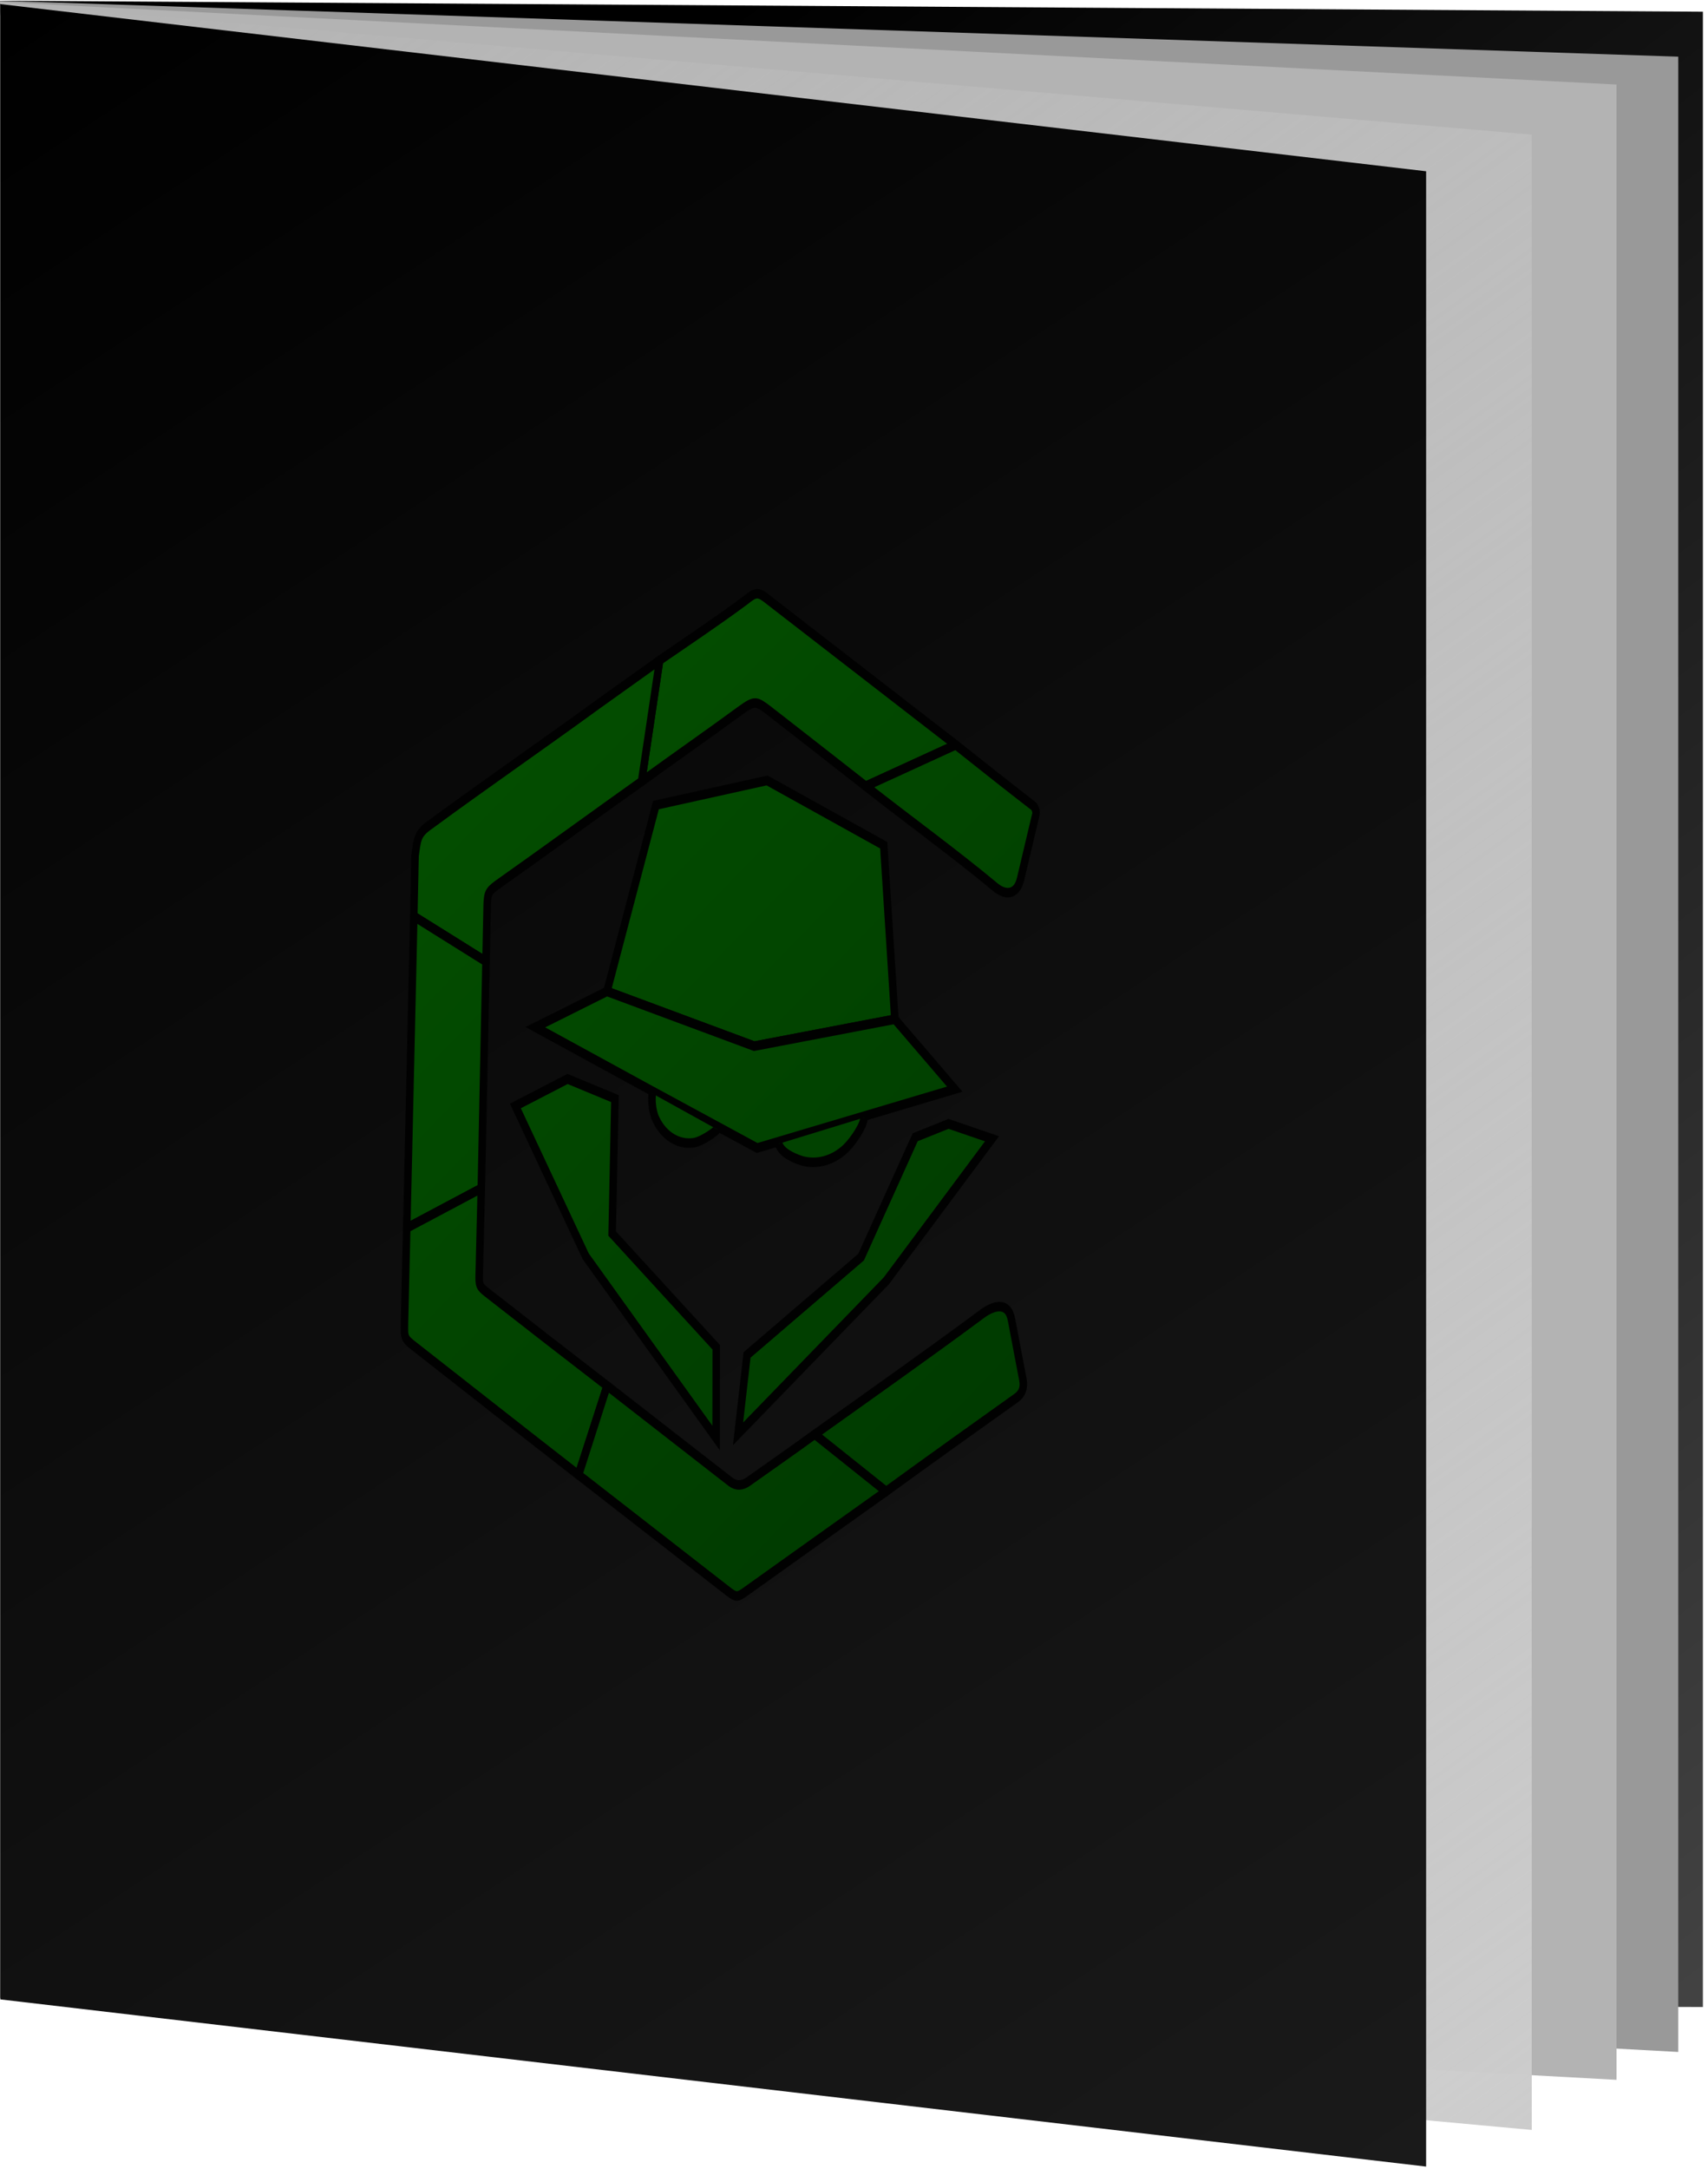 <?xml version="1.0" encoding="UTF-8" standalone="no"?>
<!-- Created with Inkscape (http://www.inkscape.org/) -->

<svg
   xmlns:dc="http://purl.org/dc/elements/1.1/"
   xmlns:cc="http://creativecommons.org/ns#"
   xmlns:rdf="http://www.w3.org/1999/02/22-rdf-syntax-ns#"
   xmlns:svg="http://www.w3.org/2000/svg"
   xmlns="http://www.w3.org/2000/svg"
   xmlns:xlink="http://www.w3.org/1999/xlink"
   xmlns:sodipodi="http://sodipodi.sourceforge.net/DTD/sodipodi-0.dtd"
   xmlns:inkscape="http://www.inkscape.org/namespaces/inkscape"
   width="75.534mm"
   height="95.891mm"
   viewBox="0 0 75.534 95.891"
   version="1.1"
   id="svg8"
   inkscape:version="0.92.3 (2405546, 2018-03-11)"
   sodipodi:docname="folder111.svg">
  <defs
     id="defs2">
    <linearGradient
       id="linearGradient5788"
       inkscape:collect="always">
      <stop
         id="stop5784"
         offset="0"
         style="stop-color:#4d4d4d;stop-opacity:1" />
      <stop
         id="stop5786"
         offset="1"
         style="stop-color:#000000;stop-opacity:1" />
    </linearGradient>
    <linearGradient
       id="linearGradient5778"
       inkscape:collect="always">
      <stop
         id="stop5774"
         offset="0"
         style="stop-color:#cccccc;stop-opacity:1;" />
      <stop
         id="stop5776"
         offset="1"
         style="stop-color:#cccccc;stop-opacity:0;" />
    </linearGradient>
    <linearGradient
       id="linearGradient5770"
       inkscape:collect="always">
      <stop
         id="stop5766"
         offset="0"
         style="stop-color:#1a1a1a;stop-opacity:1;" />
      <stop
         id="stop5768"
         offset="1"
         style="stop-color:#000000;stop-opacity:1" />
    </linearGradient>
    <linearGradient
       id="linearGradient5762"
       inkscape:collect="always">
      <stop
         id="stop5758"
         offset="0"
         style="stop-color:#055a00;stop-opacity:1" />
      <stop
         id="stop5760"
         offset="1"
         style="stop-color:#003a00;stop-opacity:1" />
    </linearGradient>
    <linearGradient
       id="linearGradient4887"
       x1="304.88"
       y1="157.16"
       x2="328.14"
       y2="157.16"
       gradientUnits="userSpaceOnUse">
      <stop
         offset="0"
         stop-color="#3aaa35"
         id="stop4883" />
      <stop
         offset="1"
         stop-color="#008d36"
         id="stop4885" />
    </linearGradient>
    <linearGradient
       id="linearGradient4879"
       x1="304.88"
       y1="157.16"
       x2="328.14"
       y2="157.16"
       gradientUnits="userSpaceOnUse">
      <stop
         offset="0"
         stop-color="#95c11f"
         id="stop4873" />
      <stop
         offset="1"
         stop-color="#3aaa35"
         id="stop4875" />
    </linearGradient>
    <style
       id="style2">.cls-1,.cls-10,.cls-100,.cls-101,.cls-102,.cls-103,.cls-104,.cls-105,.cls-106,.cls-107,.cls-108,.cls-109,.cls-11,.cls-110,.cls-111,.cls-112,.cls-113,.cls-114,.cls-115,.cls-116,.cls-117,.cls-118,.cls-119,.cls-12,.cls-120,.cls-121,.cls-122,.cls-123,.cls-124,.cls-125,.cls-126,.cls-127,.cls-128,.cls-129,.cls-13,.cls-130,.cls-131,.cls-132,.cls-133,.cls-134,.cls-135,.cls-136,.cls-137,.cls-138,.cls-139,.cls-14,.cls-140,.cls-141,.cls-142,.cls-143,.cls-144,.cls-145,.cls-146,.cls-147,.cls-148,.cls-149,.cls-15,.cls-150,.cls-151,.cls-152,.cls-153,.cls-154,.cls-155,.cls-156,.cls-157,.cls-158,.cls-159,.cls-16,.cls-160,.cls-161,.cls-162,.cls-163,.cls-164,.cls-165,.cls-166,.cls-167,.cls-168,.cls-169,.cls-17,.cls-170,.cls-171,.cls-172,.cls-173,.cls-174,.cls-175,.cls-176,.cls-177,.cls-178,.cls-179,.cls-18,.cls-180,.cls-181,.cls-182,.cls-183,.cls-184,.cls-185,.cls-186,.cls-187,.cls-188,.cls-189,.cls-19,.cls-190,.cls-191,.cls-192,.cls-193,.cls-194,.cls-195,.cls-196,.cls-197,.cls-198,.cls-199,.cls-2,.cls-20,.cls-200,.cls-201,.cls-202,.cls-203,.cls-204,.cls-205,.cls-206,.cls-207,.cls-208,.cls-209,.cls-21,.cls-210,.cls-211,.cls-212,.cls-213,.cls-214,.cls-215,.cls-216,.cls-217,.cls-218,.cls-219,.cls-22,.cls-220,.cls-221,.cls-222,.cls-223,.cls-224,.cls-225,.cls-226,.cls-227,.cls-228,.cls-229,.cls-23,.cls-230,.cls-231,.cls-232,.cls-233,.cls-24,.cls-25,.cls-26,.cls-27,.cls-28,.cls-29,.cls-3,.cls-30,.cls-31,.cls-32,.cls-33,.cls-34,.cls-35,.cls-36,.cls-37,.cls-38,.cls-39,.cls-4,.cls-40,.cls-41,.cls-42,.cls-43,.cls-44,.cls-45,.cls-46,.cls-47,.cls-48,.cls-49,.cls-5,.cls-50,.cls-51,.cls-52,.cls-53,.cls-54,.cls-55,.cls-56,.cls-57,.cls-58,.cls-59,.cls-6,.cls-60,.cls-61,.cls-62,.cls-63,.cls-64,.cls-65,.cls-66,.cls-67,.cls-68,.cls-69,.cls-7,.cls-70,.cls-71,.cls-72,.cls-73,.cls-74,.cls-75,.cls-76,.cls-77,.cls-78,.cls-79,.cls-8,.cls-80,.cls-81,.cls-82,.cls-83,.cls-84,.cls-85,.cls-86,.cls-87,.cls-88,.cls-89,.cls-9,.cls-90,.cls-91,.cls-92,.cls-93,.cls-94,.cls-95,.cls-96,.cls-97,.cls-98,.cls-99{stroke:#010101;}.cls-1,.cls-100,.cls-108,.cls-109,.cls-11,.cls-110,.cls-111,.cls-112,.cls-113,.cls-114,.cls-115,.cls-116,.cls-117,.cls-118,.cls-12,.cls-126,.cls-127,.cls-128,.cls-129,.cls-13,.cls-130,.cls-131,.cls-132,.cls-14,.cls-140,.cls-141,.cls-142,.cls-143,.cls-144,.cls-145,.cls-146,.cls-147,.cls-148,.cls-149,.cls-15,.cls-150,.cls-151,.cls-152,.cls-153,.cls-154,.cls-16,.cls-162,.cls-163,.cls-164,.cls-165,.cls-166,.cls-167,.cls-168,.cls-169,.cls-17,.cls-170,.cls-171,.cls-172,.cls-18,.cls-180,.cls-181,.cls-182,.cls-183,.cls-184,.cls-185,.cls-186,.cls-187,.cls-188,.cls-189,.cls-19,.cls-190,.cls-198,.cls-199,.cls-2,.cls-20,.cls-200,.cls-201,.cls-202,.cls-203,.cls-204,.cls-21,.cls-212,.cls-213,.cls-214,.cls-215,.cls-216,.cls-217,.cls-218,.cls-219,.cls-22,.cls-220,.cls-221,.cls-222,.cls-230,.cls-231,.cls-232,.cls-233,.cls-3,.cls-30,.cls-31,.cls-32,.cls-33,.cls-34,.cls-35,.cls-36,.cls-44,.cls-45,.cls-46,.cls-47,.cls-48,.cls-49,.cls-50,.cls-51,.cls-52,.cls-53,.cls-54,.cls-62,.cls-63,.cls-64,.cls-65,.cls-66,.cls-67,.cls-68,.cls-76,.cls-77,.cls-78,.cls-79,.cls-80,.cls-81,.cls-82,.cls-83,.cls-84,.cls-85,.cls-86,.cls-94,.cls-95,.cls-96,.cls-97,.cls-98,.cls-99{stroke-miterlimit:7.95;}.cls-1{fill:url(#linear-gradient);}.cls-2{fill:url(#linear-gradient-2);}.cls-100,.cls-132,.cls-172,.cls-204,.cls-3,.cls-36,.cls-68{stroke-width:0.57px;}.cls-3{fill:url(#linear-gradient-3);}.cls-10,.cls-101,.cls-102,.cls-103,.cls-104,.cls-105,.cls-106,.cls-107,.cls-119,.cls-120,.cls-121,.cls-122,.cls-123,.cls-124,.cls-125,.cls-133,.cls-134,.cls-135,.cls-136,.cls-137,.cls-138,.cls-139,.cls-155,.cls-156,.cls-157,.cls-158,.cls-159,.cls-160,.cls-161,.cls-173,.cls-174,.cls-175,.cls-176,.cls-177,.cls-178,.cls-179,.cls-191,.cls-192,.cls-193,.cls-194,.cls-195,.cls-196,.cls-197,.cls-205,.cls-206,.cls-207,.cls-208,.cls-209,.cls-210,.cls-211,.cls-223,.cls-224,.cls-225,.cls-226,.cls-227,.cls-228,.cls-229,.cls-23,.cls-24,.cls-25,.cls-26,.cls-27,.cls-28,.cls-29,.cls-37,.cls-38,.cls-39,.cls-4,.cls-40,.cls-41,.cls-42,.cls-43,.cls-5,.cls-55,.cls-56,.cls-57,.cls-58,.cls-59,.cls-6,.cls-60,.cls-61,.cls-69,.cls-7,.cls-70,.cls-71,.cls-72,.cls-73,.cls-74,.cls-75,.cls-8,.cls-87,.cls-88,.cls-89,.cls-9,.cls-90,.cls-91,.cls-92,.cls-93{stroke-linecap:round;stroke-linejoin:round;stroke-width:0.9px;}.cls-4{fill:url(#linear-gradient-4);}.cls-5{fill:url(#linear-gradient-5);}.cls-6{fill:url(#linear-gradient-6);}.cls-7{fill:url(#linear-gradient-7);}.cls-8{fill:url(#linear-gradient-8);}.cls-9{fill:url(#linear-gradient-9);}.cls-10{fill:url(#linear-gradient-10);}.cls-108,.cls-109,.cls-11,.cls-110,.cls-111,.cls-12,.cls-126,.cls-127,.cls-128,.cls-129,.cls-13,.cls-14,.cls-140,.cls-141,.cls-142,.cls-143,.cls-144,.cls-145,.cls-146,.cls-147,.cls-15,.cls-162,.cls-163,.cls-164,.cls-165,.cls-166,.cls-167,.cls-168,.cls-169,.cls-180,.cls-181,.cls-182,.cls-183,.cls-198,.cls-199,.cls-200,.cls-201,.cls-212,.cls-213,.cls-214,.cls-215,.cls-230,.cls-231,.cls-232,.cls-233,.cls-30,.cls-31,.cls-32,.cls-33,.cls-44,.cls-45,.cls-46,.cls-47,.cls-62,.cls-63,.cls-64,.cls-65,.cls-76,.cls-77,.cls-78,.cls-79,.cls-94,.cls-95,.cls-96,.cls-97{stroke-width:0.64px;}.cls-11{fill:url(#linear-gradient-11);}.cls-12{fill:url(#linear-gradient-12);}.cls-13{fill:url(#linear-gradient-13);}.cls-14{fill:url(#linear-gradient-14);}.cls-15{fill:#fff;}.cls-16{fill:url(#linear-gradient-15);}.cls-17{fill:url(#linear-gradient-16);}.cls-114,.cls-115,.cls-150,.cls-151,.cls-18,.cls-186,.cls-187,.cls-19,.cls-218,.cls-219,.cls-50,.cls-51,.cls-82,.cls-83{stroke-width:0.69px;}.cls-18{fill:url(#linear-gradient-17);}.cls-19{fill:url(#linear-gradient-18);}.cls-20{fill:url(#linear-gradient-19);}.cls-21{fill:url(#linear-gradient-20);}.cls-22{fill:url(#linear-gradient-21);}.cls-23{fill:url(#linear-gradient-22);}.cls-24{fill:url(#linear-gradient-23);}.cls-25{fill:url(#linear-gradient-24);}.cls-26{fill:url(#linear-gradient-25);}.cls-27{fill:url(#linear-gradient-26);}.cls-28{fill:url(#linear-gradient-27);}.cls-29{fill:url(#linear-gradient-28);}.cls-30{fill:url(#linear-gradient-29);}.cls-31{fill:url(#linear-gradient-30);}.cls-32{fill:url(#linear-gradient-31);}.cls-33{fill:url(#linear-gradient-32);}.cls-34{fill:url(#linear-gradient-33);}.cls-35{fill:url(#linear-gradient-34);}.cls-36{fill:url(#linear-gradient-35);}.cls-37{fill:url(#linear-gradient-36);}.cls-38{fill:url(#linear-gradient-37);}.cls-39{fill:url(#linear-gradient-38);}.cls-40{fill:url(#linear-gradient-39);}.cls-41{fill:url(#linear-gradient-40);}.cls-42{fill:url(#linear-gradient-41);}.cls-43{fill:url(#linear-gradient-42);}.cls-44{fill:url(#linear-gradient-43);}.cls-45{fill:url(#linear-gradient-44);}.cls-46{fill:url(#linear-gradient-45);}.cls-47{fill:url(#linear-gradient-46);}.cls-48{fill:url(#linear-gradient-47);}.cls-49{fill:url(#linear-gradient-48);}.cls-50{fill:url(#linear-gradient-49);}.cls-51{fill:url(#linear-gradient-50);}.cls-52{fill:url(#linear-gradient-51);}.cls-53{fill:url(#linear-gradient-52);}.cls-54{fill:url(#linear-gradient-53);}.cls-55{fill:url(#linear-gradient-54);}.cls-56{fill:url(#linear-gradient-55);}.cls-57{fill:url(#linear-gradient-56);}.cls-58{fill:url(#linear-gradient-57);}.cls-59{fill:url(#linear-gradient-58);}.cls-60{fill:url(#linear-gradient-59);}.cls-61{fill:url(#linear-gradient-60);}.cls-62{fill:url(#linear-gradient-61);}.cls-63{fill:url(#linear-gradient-62);}.cls-64{fill:url(#linear-gradient-63);}.cls-65{fill:url(#linear-gradient-64);}.cls-66{fill:url(#linear-gradient-65);}.cls-67{fill:url(#linear-gradient-66);}.cls-68{fill:url(#linear-gradient-67);}.cls-69{fill:url(#linear-gradient-68);}.cls-70{fill:url(#linear-gradient-69);}.cls-71{fill:url(#linear-gradient-70);}.cls-72{fill:url(#linear-gradient-71);}.cls-73{fill:url(#linear-gradient-72);}.cls-74{fill:url(#linear-gradient-73);}.cls-75{fill:url(#linear-gradient-74);}.cls-76{fill:url(#linear-gradient-75);}.cls-77{fill:url(#linear-gradient-76);}.cls-78{fill:url(#linear-gradient-77);}.cls-79{fill:url(#linear-gradient-78);}.cls-80{fill:url(#linear-gradient-79);}.cls-81{fill:url(#linear-gradient-80);}.cls-82{fill:url(#linear-gradient-81);}.cls-83{fill:url(#linear-gradient-82);}.cls-84{fill:url(#linear-gradient-83);}.cls-85{fill:url(#linear-gradient-84);}.cls-86{fill:url(#linear-gradient-85);}.cls-87{fill:url(#linear-gradient-86);}.cls-88{fill:url(#linear-gradient-87);}.cls-89{fill:url(#linear-gradient-88);}.cls-90{fill:url(#linear-gradient-89);}.cls-91{fill:url(#linear-gradient-90);}.cls-92{fill:url(#linear-gradient-91);}.cls-93{fill:url(#linear-gradient-92);}.cls-94{fill:url(#linear-gradient-93);}.cls-95{fill:url(#linear-gradient-94);}.cls-96{fill:url(#linear-gradient-95);}.cls-97{fill:url(#linear-gradient-96);}.cls-98{fill:url(#linear-gradient-97);}.cls-99{fill:url(#linear-gradient-98);}.cls-100{fill:url(#linear-gradient-99);}.cls-101{fill:url(#linear-gradient-100);}.cls-102{fill:url(#linear-gradient-101);}.cls-103{fill:url(#linear-gradient-102);}.cls-104{fill:url(#linear-gradient-103);}.cls-105{fill:url(#linear-gradient-104);}.cls-106{fill:url(#linear-gradient-105);}.cls-107{fill:url(#linear-gradient-106);}.cls-108{fill:url(#linear-gradient-107);}.cls-109{fill:url(#linear-gradient-108);}.cls-110{fill:url(#linear-gradient-109);}.cls-111{fill:url(#linear-gradient-110);}.cls-112{fill:url(#linear-gradient-111);}.cls-113{fill:url(#linear-gradient-112);}.cls-114{fill:url(#linear-gradient-113);}.cls-115{fill:url(#linear-gradient-114);}.cls-116{fill:url(#linear-gradient-115);}.cls-117{fill:url(#linear-gradient-116);}.cls-118{fill:url(#linear-gradient-117);}.cls-119{fill:url(#linear-gradient-118);}.cls-120{fill:url(#linear-gradient-119);}.cls-121{fill:url(#linear-gradient-120);}.cls-122{fill:url(#linear-gradient-121);}.cls-123{fill:url(#linear-gradient-122);}.cls-124{fill:url(#linear-gradient-123);}.cls-125{fill:url(#linear-gradient-124);}.cls-126{fill:url(#linear-gradient-125);}.cls-127{fill:url(#linear-gradient-126);}.cls-128{fill:url(#linear-gradient-127);}.cls-129{fill:url(#linear-gradient-128);}.cls-130{fill:url(#linear-gradient-129);}.cls-131{fill:url(#linear-gradient-130);}.cls-132{fill:url(#linear-gradient-131);}.cls-133{fill:url(#linear-gradient-132);}.cls-134{fill:url(#linear-gradient-133);}.cls-135{fill:url(#linear-gradient-134);}.cls-136{fill:url(#linear-gradient-135);}.cls-137{fill:url(#linear-gradient-136);}.cls-138{fill:url(#linear-gradient-137);}.cls-139{fill:url(#linear-gradient-138);}.cls-140{fill:url(#linear-gradient-139);}.cls-141{fill:url(#linear-gradient-140);}.cls-142{fill:url(#linear-gradient-141);}.cls-143{fill:url(#linear-gradient-142);}.cls-144{fill:url(#linear-gradient-143);}.cls-145{fill:url(#linear-gradient-144);}.cls-146{fill:url(#linear-gradient-145);}.cls-147{fill:url(#linear-gradient-146);}.cls-148{fill:url(#linear-gradient-147);}.cls-149{fill:url(#linear-gradient-148);}.cls-150{fill:url(#linear-gradient-149);}.cls-151{fill:url(#linear-gradient-150);}.cls-152{fill:url(#linear-gradient-151);}.cls-153{fill:url(#linear-gradient-152);}.cls-154{fill:url(#linear-gradient-153);}.cls-155{fill:url(#linear-gradient-154);}.cls-156{fill:url(#linear-gradient-155);}.cls-157{fill:url(#linear-gradient-156);}.cls-158{fill:url(#linear-gradient-157);}.cls-159{fill:url(#linear-gradient-158);}.cls-160{fill:url(#linear-gradient-159);}.cls-161{fill:url(#linear-gradient-160);}.cls-162{fill:url(#linear-gradient-161);}.cls-163{fill:url(#linear-gradient-162);}.cls-164{fill:url(#linear-gradient-163);}.cls-165{fill:url(#linear-gradient-164);}.cls-166{fill:url(#linear-gradient-165);}.cls-167{fill:url(#linear-gradient-166);}.cls-168{fill:url(#linear-gradient-167);}.cls-169{fill:url(#linear-gradient-168);}.cls-170{fill:url(#linear-gradient-169);}.cls-171{fill:url(#linear-gradient-170);}.cls-172{fill:url(#linear-gradient-171);}.cls-173{fill:url(#linear-gradient-172);}.cls-174{fill:url(#linear-gradient-173);}.cls-175{fill:url(#linear-gradient-174);}.cls-176{fill:url(#linear-gradient-175);}.cls-177{fill:url(#linear-gradient-176);}.cls-178{fill:url(#linear-gradient-177);}.cls-179{fill:url(#linear-gradient-178);}.cls-180{fill:url(#linear-gradient-179);}.cls-181{fill:url(#linear-gradient-180);}.cls-182{fill:url(#linear-gradient-181);}.cls-183{fill:url(#linear-gradient-182);}.cls-184{fill:url(#linear-gradient-183);}.cls-185{fill:url(#linear-gradient-184);}.cls-186{fill:url(#linear-gradient-185);}.cls-187{fill:url(#linear-gradient-186);}.cls-188{fill:url(#linear-gradient-187);}.cls-189{fill:url(#linear-gradient-188);}.cls-190{fill:url(#linear-gradient-189);}.cls-191{fill:url(#linear-gradient-190);}.cls-192{fill:url(#linear-gradient-191);}.cls-193{fill:url(#linear-gradient-192);}.cls-194{fill:url(#linear-gradient-193);}.cls-195{fill:url(#linear-gradient-194);}.cls-196{fill:url(#linear-gradient-195);}.cls-197{fill:url(#linear-gradient-196);}.cls-198{fill:url(#linear-gradient-197);}.cls-199{fill:url(#linear-gradient-198);}.cls-200{fill:url(#linear-gradient-199);}.cls-201{fill:url(#linear-gradient-200);}.cls-202{fill:url(#linear-gradient-201);}.cls-203{fill:url(#linear-gradient-202);}.cls-204{fill:url(#linear-gradient-203);}.cls-205{fill:url(#linear-gradient-204);}.cls-206{fill:url(#linear-gradient-205);}.cls-207{fill:url(#linear-gradient-206);}.cls-208{fill:url(#linear-gradient-207);}.cls-209{fill:url(#linear-gradient-208);}.cls-210{fill:url(#linear-gradient-209);}.cls-211{fill:url(#linear-gradient-210);}.cls-212{fill:url(#linear-gradient-211);}.cls-213{fill:url(#linear-gradient-212);}.cls-214{fill:url(#linear-gradient-213);}.cls-215{fill:url(#linear-gradient-214);}.cls-216{fill:url(#linear-gradient-215);}.cls-217{fill:url(#linear-gradient-216);}.cls-218{fill:url(#linear-gradient-217);}.cls-219{fill:url(#linear-gradient-218);}.cls-220{fill:url(#linear-gradient-219);}.cls-221{fill:url(#linear-gradient-220);}.cls-222{fill:url(#linear-gradient-221);}.cls-223{fill:url(#linear-gradient-222);}.cls-224{fill:url(#linear-gradient-223);}.cls-225{fill:url(#linear-gradient-224);}.cls-226{fill:url(#linear-gradient-225);}.cls-227{fill:url(#linear-gradient-226);}.cls-228{fill:url(#linear-gradient-227);}.cls-229{fill:url(#linear-gradient-228);}.cls-230{fill:url(#linear-gradient-229);}.cls-231{fill:url(#linear-gradient-230);}.cls-232{fill:url(#linear-gradient-231);}.cls-233{fill:url(#linear-gradient-232);}</style>
    <linearGradient
       gradientUnits="userSpaceOnUse"
       y2="157.16"
       x2="328.14"
       y1="157.16"
       x1="304.88"
       id="linear-gradient-33">
      <stop
         id="stop40"
         stop-color="#95c11f"
         offset="0" />
      <stop
         id="stop42"
         stop-color="#3aaa35"
         offset="0.67" />
      <stop
         id="stop44"
         stop-color="#008d36"
         offset="1" />
    </linearGradient>
    <linearGradient
       gradientTransform="matrix(2.424,0,0,2.424,4.909,-140.38)"
       xlink:href="#linear-gradient-33"
       y2="195.99"
       x2="328.14"
       y1="195.99"
       x1="304.88"
       id="linear-gradient-34" />
    <linearGradient
       xlink:href="#linearGradient4887"
       y2="171.38"
       x2="305.8"
       y1="171.38"
       x1="301.622"
       id="linear-gradient-35" />
    <linearGradient
       xlink:href="#linear-gradient-33"
       y2="131.66"
       x2="73.1"
       y1="131.66"
       x1="30.59"
       id="linear-gradient-36" />
    <linearGradient
       xlink:href="#linear-gradient-33"
       y2="145.15"
       x2="32.71"
       y1="145.15"
       x1="0"
       id="linear-gradient-37" />
    <linearGradient
       xlink:href="#linear-gradient-33"
       y2="173.45"
       x2="9.97"
       y1="173.45"
       x1="0"
       id="linear-gradient-38" />
    <linearGradient
       xlink:href="#linear-gradient-33"
       y2="200.94"
       x2="27.62"
       y1="200.94"
       x1="0.009"
       id="linear-gradient-39" />
    <linearGradient
       xlink:href="#linear-gradient-33"
       y2="207.29"
       x2="84.07"
       y1="207.29"
       x1="55.83"
       id="linear-gradient-40" />
    <linearGradient
       xlink:href="#linear-gradient-33"
       y2="217.67"
       x2="65.67"
       y1="217.67"
       x1="23.99"
       id="linear-gradient-41" />
    <linearGradient
       xlink:href="#linear-gradient-33"
       y2="145.11"
       x2="84.19"
       y1="145.11"
       x1="61"
       id="linear-gradient-42" />
    <linearGradient
       xlink:href="#linear-gradient-33"
       y2="155.7"
       x2="65.68"
       y1="155.7"
       x1="26.59"
       id="linear-gradient-43" />
    <linearGradient
       xlink:href="#linear-gradient-33"
       y2="172.97"
       x2="73.9"
       y1="172.97"
       x1="16.88"
       id="linear-gradient-44" />
    <linearGradient
       xlink:href="#linear-gradient-33"
       y2="192.89"
       x2="42.52"
       y1="192.89"
       x1="14.39"
       id="linear-gradient-45" />
    <linearGradient
       xlink:href="#linear-gradient-33"
       y2="194.63"
       x2="79.12"
       y1="194.63"
       x1="45.51"
       id="linear-gradient-46" />
    <linearGradient
       gradientTransform="matrix(2.424,0,0,2.424,4.909,-140.38)"
       xlink:href="#linear-gradient-33"
       y2="167.96"
       x2="118.38"
       y1="167.96"
       x1="99.77"
       id="linear-gradient-47" />
    <linearGradient
       gradientTransform="matrix(2.424,0,0,2.424,4.909,-140.38)"
       xlink:href="#linearGradient4879"
       y2="176.59"
       x2="97.526"
       y1="176.59"
       x1="88.32"
       id="linear-gradient-48" />
    <linearGradient
       xlink:href="#linear-gradient-33"
       y2="185.76"
       x2="288.01"
       y1="185.76"
       x1="274.53"
       id="linear-gradient-49" />
    <linearGradient
       xlink:href="#linear-gradient-33"
       y2="158.58"
       x2="288.41"
       y1="158.58"
       x1="274.12"
       id="linear-gradient-50" />
    <linearGradient
       gradientTransform="matrix(2.424,0,0,2.424,4.909,-140.38)"
       xlink:href="#linear-gradient-33"
       y2="166.74"
       x2="269.94"
       y1="166.74"
       x1="226.52"
       id="linear-gradient-51" />
    <linearGradient
       gradientTransform="matrix(2.424,0,0,2.424,4.909,-140.38)"
       xlink:href="#linear-gradient-33"
       y2="196.17"
       x2="222.37"
       y1="196.17"
       x1="174.83"
       id="linear-gradient-52" />
    <linearGradient
       gradientTransform="matrix(2.424,0,0,2.424,4.909,-140.38)"
       xlink:href="#linear-gradient-33"
       y2="196.26"
       x2="171.21"
       y1="196.26"
       x1="122.56"
       id="linear-gradient-53" />
    <linearGradient
       gradientTransform="matrix(2.424,0,0,2.424,4.909,-140.38)"
       y2="157.16"
       x2="328.14"
       y1="157.16"
       x1="304.88"
       gradientUnits="userSpaceOnUse"
       id="linearGradient4994"
       xlink:href="#linear-gradient-33" />
    <linearGradient
       gradientTransform="matrix(0.917,0,0,0.917,0.793,86.503)"
       xlink:href="#linear-gradient-33"
       y2="173.45"
       x2="9.97"
       y1="173.45"
       x1="0"
       id="linear-gradient-38-7" />
    <linearGradient
       gradientTransform="matrix(0.917,0,0,0.917,0.793,86.503)"
       xlink:href="#linear-gradient-33"
       y2="200.94"
       x2="27.62"
       y1="200.94"
       x1="0.009"
       id="linear-gradient-39-7" />
    <linearGradient
       gradientTransform="matrix(0.917,0,0,0.917,0.793,86.503)"
       xlink:href="#linear-gradient-33"
       y2="207.29"
       x2="84.07"
       y1="207.29"
       x1="55.83"
       id="linear-gradient-40-9" />
    <linearGradient
       gradientTransform="matrix(0.917,0,0,0.917,0.793,86.503)"
       xlink:href="#linear-gradient-33"
       y2="217.67"
       x2="65.67"
       y1="217.67"
       x1="23.99"
       id="linear-gradient-41-7" />
    <linearGradient
       gradientTransform="matrix(0.917,0,0,0.917,0.793,86.503)"
       xlink:href="#linear-gradient-33"
       y2="194.63"
       x2="79.12"
       y1="194.63"
       x1="45.51"
       id="linear-gradient-46-3" />
    <linearGradient
       gradientTransform="matrix(0.917,0,0,0.917,0.793,86.503)"
       xlink:href="#linear-gradient-33"
       y2="192.89"
       x2="42.52"
       y1="192.89"
       x1="14.39"
       id="linear-gradient-45-9" />
    <linearGradient
       gradientTransform="matrix(0.917,0,0,0.917,0.793,86.503)"
       xlink:href="#linear-gradient-33"
       y2="172.97"
       x2="73.9"
       y1="172.97"
       x1="16.88"
       id="linear-gradient-44-6" />
    <linearGradient
       gradientTransform="matrix(0.917,0,0,0.917,0.793,86.503)"
       xlink:href="#linear-gradient-33"
       y2="155.7"
       x2="65.68"
       y1="155.7"
       x1="26.59"
       id="linear-gradient-43-5" />
    <linearGradient
       gradientTransform="matrix(0.917,0,0,0.917,0.793,86.503)"
       xlink:href="#linear-gradient-33"
       y2="145.11"
       x2="84.19"
       y1="145.11"
       x1="61"
       id="linear-gradient-42-4" />
    <linearGradient
       gradientTransform="matrix(0.917,0,0,0.917,0.793,86.503)"
       xlink:href="#linear-gradient-33"
       y2="131.66"
       x2="73.1"
       y1="131.66"
       x1="30.59"
       id="linear-gradient-36-0" />
    <linearGradient
       gradientTransform="matrix(0.917,0,0,0.917,0.793,86.503)"
       xlink:href="#linear-gradient-33"
       y2="145.15"
       x2="32.71"
       y1="145.15"
       x1="0"
       id="linear-gradient-37-7" />
    <linearGradient
       gradientTransform="matrix(0.641,0,0,0.641,449.803,294.751)"
       xlink:href="#linear-gradient-33"
       y2="173.45"
       x2="9.97"
       y1="173.45"
       x1="0"
       id="linear-gradient-38-6" />
    <linearGradient
       gradientTransform="matrix(0.641,0,0,0.641,449.803,294.751)"
       xlink:href="#linear-gradient-33"
       y2="200.94"
       x2="27.62"
       y1="200.94"
       x1="0.009"
       id="linear-gradient-39-0" />
    <linearGradient
       gradientTransform="matrix(0.641,0,0,0.641,449.803,294.751)"
       xlink:href="#linear-gradient-33"
       y2="207.29"
       x2="84.07"
       y1="207.29"
       x1="55.83"
       id="linear-gradient-40-1" />
    <linearGradient
       gradientTransform="matrix(0.641,0,0,0.641,449.803,294.751)"
       xlink:href="#linear-gradient-33"
       y2="217.67"
       x2="65.67"
       y1="217.67"
       x1="23.99"
       id="linear-gradient-41-1" />
    <linearGradient
       gradientTransform="matrix(0.641,0,0,0.641,449.803,294.751)"
       xlink:href="#linear-gradient-33"
       y2="194.63"
       x2="79.12"
       y1="194.63"
       x1="45.51"
       id="linear-gradient-46-9" />
    <linearGradient
       gradientTransform="matrix(0.641,0,0,0.641,449.803,294.751)"
       xlink:href="#linear-gradient-33"
       y2="192.89"
       x2="42.52"
       y1="192.89"
       x1="14.39"
       id="linear-gradient-45-4" />
    <linearGradient
       gradientTransform="matrix(0.641,0,0,0.641,449.803,294.751)"
       xlink:href="#linear-gradient-33"
       y2="172.97"
       x2="73.9"
       y1="172.97"
       x1="16.88"
       id="linear-gradient-44-1" />
    <linearGradient
       gradientTransform="matrix(0.641,0,0,0.641,449.803,294.751)"
       xlink:href="#linear-gradient-33"
       y2="155.7"
       x2="65.68"
       y1="155.7"
       x1="26.59"
       id="linear-gradient-43-3" />
    <linearGradient
       gradientTransform="matrix(0.641,0,0,0.641,449.803,294.751)"
       xlink:href="#linear-gradient-33"
       y2="145.11"
       x2="84.19"
       y1="145.11"
       x1="61"
       id="linear-gradient-42-8" />
    <linearGradient
       gradientTransform="matrix(0.641,0,0,0.641,449.803,294.751)"
       xlink:href="#linear-gradient-33"
       y2="131.66"
       x2="73.1"
       y1="131.66"
       x1="30.59"
       id="linear-gradient-36-8" />
    <linearGradient
       gradientTransform="matrix(0.641,0,0,0.641,449.803,294.751)"
       xlink:href="#linear-gradient-33"
       y2="145.15"
       x2="32.71"
       y1="145.15"
       x1="0"
       id="linear-gradient-37-4" />
    <style
       id="style2-7">.cls-1,.cls-10,.cls-100,.cls-101,.cls-102,.cls-103,.cls-104,.cls-105,.cls-106,.cls-107,.cls-108,.cls-109,.cls-11,.cls-110,.cls-111,.cls-112,.cls-113,.cls-114,.cls-115,.cls-116,.cls-117,.cls-118,.cls-119,.cls-12,.cls-120,.cls-121,.cls-122,.cls-123,.cls-124,.cls-125,.cls-126,.cls-127,.cls-128,.cls-129,.cls-13,.cls-130,.cls-131,.cls-132,.cls-133,.cls-134,.cls-135,.cls-136,.cls-137,.cls-138,.cls-139,.cls-14,.cls-140,.cls-141,.cls-142,.cls-143,.cls-144,.cls-145,.cls-146,.cls-147,.cls-148,.cls-149,.cls-15,.cls-150,.cls-151,.cls-152,.cls-153,.cls-154,.cls-155,.cls-156,.cls-157,.cls-158,.cls-159,.cls-16,.cls-160,.cls-161,.cls-162,.cls-163,.cls-164,.cls-165,.cls-166,.cls-167,.cls-168,.cls-169,.cls-17,.cls-170,.cls-171,.cls-172,.cls-173,.cls-174,.cls-175,.cls-176,.cls-177,.cls-178,.cls-179,.cls-18,.cls-180,.cls-181,.cls-182,.cls-183,.cls-184,.cls-185,.cls-186,.cls-187,.cls-188,.cls-189,.cls-19,.cls-190,.cls-191,.cls-192,.cls-193,.cls-194,.cls-195,.cls-196,.cls-197,.cls-198,.cls-199,.cls-2,.cls-20,.cls-200,.cls-201,.cls-202,.cls-203,.cls-204,.cls-205,.cls-206,.cls-207,.cls-208,.cls-209,.cls-21,.cls-210,.cls-211,.cls-212,.cls-213,.cls-214,.cls-215,.cls-216,.cls-217,.cls-218,.cls-219,.cls-22,.cls-220,.cls-221,.cls-222,.cls-223,.cls-224,.cls-225,.cls-226,.cls-227,.cls-228,.cls-229,.cls-23,.cls-230,.cls-231,.cls-232,.cls-233,.cls-24,.cls-25,.cls-26,.cls-27,.cls-28,.cls-29,.cls-3,.cls-30,.cls-31,.cls-32,.cls-33,.cls-34,.cls-35,.cls-36,.cls-37,.cls-38,.cls-39,.cls-4,.cls-40,.cls-41,.cls-42,.cls-43,.cls-44,.cls-45,.cls-46,.cls-47,.cls-48,.cls-49,.cls-5,.cls-50,.cls-51,.cls-52,.cls-53,.cls-54,.cls-55,.cls-56,.cls-57,.cls-58,.cls-59,.cls-6,.cls-60,.cls-61,.cls-62,.cls-63,.cls-64,.cls-65,.cls-66,.cls-67,.cls-68,.cls-69,.cls-7,.cls-70,.cls-71,.cls-72,.cls-73,.cls-74,.cls-75,.cls-76,.cls-77,.cls-78,.cls-79,.cls-8,.cls-80,.cls-81,.cls-82,.cls-83,.cls-84,.cls-85,.cls-86,.cls-87,.cls-88,.cls-89,.cls-9,.cls-90,.cls-91,.cls-92,.cls-93,.cls-94,.cls-95,.cls-96,.cls-97,.cls-98,.cls-99{stroke:#010101;}.cls-1,.cls-100,.cls-108,.cls-109,.cls-11,.cls-110,.cls-111,.cls-112,.cls-113,.cls-114,.cls-115,.cls-116,.cls-117,.cls-118,.cls-12,.cls-126,.cls-127,.cls-128,.cls-129,.cls-13,.cls-130,.cls-131,.cls-132,.cls-14,.cls-140,.cls-141,.cls-142,.cls-143,.cls-144,.cls-145,.cls-146,.cls-147,.cls-148,.cls-149,.cls-15,.cls-150,.cls-151,.cls-152,.cls-153,.cls-154,.cls-16,.cls-162,.cls-163,.cls-164,.cls-165,.cls-166,.cls-167,.cls-168,.cls-169,.cls-17,.cls-170,.cls-171,.cls-172,.cls-18,.cls-180,.cls-181,.cls-182,.cls-183,.cls-184,.cls-185,.cls-186,.cls-187,.cls-188,.cls-189,.cls-19,.cls-190,.cls-198,.cls-199,.cls-2,.cls-20,.cls-200,.cls-201,.cls-202,.cls-203,.cls-204,.cls-21,.cls-212,.cls-213,.cls-214,.cls-215,.cls-216,.cls-217,.cls-218,.cls-219,.cls-22,.cls-220,.cls-221,.cls-222,.cls-230,.cls-231,.cls-232,.cls-233,.cls-3,.cls-30,.cls-31,.cls-32,.cls-33,.cls-34,.cls-35,.cls-36,.cls-44,.cls-45,.cls-46,.cls-47,.cls-48,.cls-49,.cls-50,.cls-51,.cls-52,.cls-53,.cls-54,.cls-62,.cls-63,.cls-64,.cls-65,.cls-66,.cls-67,.cls-68,.cls-76,.cls-77,.cls-78,.cls-79,.cls-80,.cls-81,.cls-82,.cls-83,.cls-84,.cls-85,.cls-86,.cls-94,.cls-95,.cls-96,.cls-97,.cls-98,.cls-99{stroke-miterlimit:7.95;}.cls-1{fill:url(#linear-gradient);}.cls-2{fill:url(#linear-gradient-2);}.cls-100,.cls-132,.cls-172,.cls-204,.cls-3,.cls-36,.cls-68{stroke-width:0.57px;}.cls-3{fill:url(#linear-gradient-3);}.cls-10,.cls-101,.cls-102,.cls-103,.cls-104,.cls-105,.cls-106,.cls-107,.cls-119,.cls-120,.cls-121,.cls-122,.cls-123,.cls-124,.cls-125,.cls-133,.cls-134,.cls-135,.cls-136,.cls-137,.cls-138,.cls-139,.cls-155,.cls-156,.cls-157,.cls-158,.cls-159,.cls-160,.cls-161,.cls-173,.cls-174,.cls-175,.cls-176,.cls-177,.cls-178,.cls-179,.cls-191,.cls-192,.cls-193,.cls-194,.cls-195,.cls-196,.cls-197,.cls-205,.cls-206,.cls-207,.cls-208,.cls-209,.cls-210,.cls-211,.cls-223,.cls-224,.cls-225,.cls-226,.cls-227,.cls-228,.cls-229,.cls-23,.cls-24,.cls-25,.cls-26,.cls-27,.cls-28,.cls-29,.cls-37,.cls-38,.cls-39,.cls-4,.cls-40,.cls-41,.cls-42,.cls-43,.cls-5,.cls-55,.cls-56,.cls-57,.cls-58,.cls-59,.cls-6,.cls-60,.cls-61,.cls-69,.cls-7,.cls-70,.cls-71,.cls-72,.cls-73,.cls-74,.cls-75,.cls-8,.cls-87,.cls-88,.cls-89,.cls-9,.cls-90,.cls-91,.cls-92,.cls-93{stroke-linecap:round;stroke-linejoin:round;stroke-width:0.9px;}.cls-4{fill:url(#linear-gradient-4);}.cls-5{fill:url(#linear-gradient-5);}.cls-6{fill:url(#linear-gradient-6);}.cls-7{fill:url(#linear-gradient-7);}.cls-8{fill:url(#linear-gradient-8);}.cls-9{fill:url(#linear-gradient-9);}.cls-10{fill:url(#linear-gradient-10);}.cls-108,.cls-109,.cls-11,.cls-110,.cls-111,.cls-12,.cls-126,.cls-127,.cls-128,.cls-129,.cls-13,.cls-14,.cls-140,.cls-141,.cls-142,.cls-143,.cls-144,.cls-145,.cls-146,.cls-147,.cls-15,.cls-162,.cls-163,.cls-164,.cls-165,.cls-166,.cls-167,.cls-168,.cls-169,.cls-180,.cls-181,.cls-182,.cls-183,.cls-198,.cls-199,.cls-200,.cls-201,.cls-212,.cls-213,.cls-214,.cls-215,.cls-230,.cls-231,.cls-232,.cls-233,.cls-30,.cls-31,.cls-32,.cls-33,.cls-44,.cls-45,.cls-46,.cls-47,.cls-62,.cls-63,.cls-64,.cls-65,.cls-76,.cls-77,.cls-78,.cls-79,.cls-94,.cls-95,.cls-96,.cls-97{stroke-width:0.64px;}.cls-11{fill:url(#linear-gradient-11);}.cls-12{fill:url(#linear-gradient-12);}.cls-13{fill:url(#linear-gradient-13);}.cls-14{fill:url(#linear-gradient-14);}.cls-15{fill:#fff;}.cls-16{fill:url(#linear-gradient-15);}.cls-17{fill:url(#linear-gradient-16);}.cls-114,.cls-115,.cls-150,.cls-151,.cls-18,.cls-186,.cls-187,.cls-19,.cls-218,.cls-219,.cls-50,.cls-51,.cls-82,.cls-83{stroke-width:0.69px;}.cls-18{fill:url(#linear-gradient-17);}.cls-19{fill:url(#linear-gradient-18);}.cls-20{fill:url(#linear-gradient-19);}.cls-21{fill:url(#linear-gradient-20);}.cls-22{fill:url(#linear-gradient-21);}.cls-23{fill:url(#linear-gradient-22);}.cls-24{fill:url(#linear-gradient-23);}.cls-25{fill:url(#linear-gradient-24);}.cls-26{fill:url(#linear-gradient-25);}.cls-27{fill:url(#linear-gradient-26);}.cls-28{fill:url(#linear-gradient-27);}.cls-29{fill:url(#linear-gradient-28);}.cls-30{fill:url(#linear-gradient-29);}.cls-31{fill:url(#linear-gradient-30);}.cls-32{fill:url(#linear-gradient-31);}.cls-33{fill:url(#linear-gradient-32);}.cls-34{fill:url(#linear-gradient-33);}.cls-35{fill:url(#linear-gradient-34);}.cls-36{fill:url(#linear-gradient-35);}.cls-37{fill:url(#linear-gradient-36);}.cls-38{fill:url(#linear-gradient-37);}.cls-39{fill:url(#linear-gradient-38);}.cls-40{fill:url(#linear-gradient-39);}.cls-41{fill:url(#linear-gradient-40);}.cls-42{fill:url(#linear-gradient-41);}.cls-43{fill:url(#linear-gradient-42);}.cls-44{fill:url(#linear-gradient-43);}.cls-45{fill:url(#linear-gradient-44);}.cls-46{fill:url(#linear-gradient-45);}.cls-47{fill:url(#linear-gradient-46);}.cls-48{fill:url(#linear-gradient-47);}.cls-49{fill:url(#linear-gradient-48);}.cls-50{fill:url(#linear-gradient-49);}.cls-51{fill:url(#linear-gradient-50);}.cls-52{fill:url(#linear-gradient-51);}.cls-53{fill:url(#linear-gradient-52);}.cls-54{fill:url(#linear-gradient-53);}.cls-55{fill:url(#linear-gradient-54);}.cls-56{fill:url(#linear-gradient-55);}.cls-57{fill:url(#linear-gradient-56);}.cls-58{fill:url(#linear-gradient-57);}.cls-59{fill:url(#linear-gradient-58);}.cls-60{fill:url(#linear-gradient-59);}.cls-61{fill:url(#linear-gradient-60);}.cls-62{fill:url(#linear-gradient-61);}.cls-63{fill:url(#linear-gradient-62);}.cls-64{fill:url(#linear-gradient-63);}.cls-65{fill:url(#linear-gradient-64);}.cls-66{fill:url(#linear-gradient-65);}.cls-67{fill:url(#linear-gradient-66);}.cls-68{fill:url(#linear-gradient-67);}.cls-69{fill:url(#linear-gradient-68);}.cls-70{fill:url(#linear-gradient-69);}.cls-71{fill:url(#linear-gradient-70);}.cls-72{fill:url(#linear-gradient-71);}.cls-73{fill:url(#linear-gradient-72);}.cls-74{fill:url(#linear-gradient-73);}.cls-75{fill:url(#linear-gradient-74);}.cls-76{fill:url(#linear-gradient-75);}.cls-77{fill:url(#linear-gradient-76);}.cls-78{fill:url(#linear-gradient-77);}.cls-79{fill:url(#linear-gradient-78);}.cls-80{fill:url(#linear-gradient-79);}.cls-81{fill:url(#linear-gradient-80);}.cls-82{fill:url(#linear-gradient-81);}.cls-83{fill:url(#linear-gradient-82);}.cls-84{fill:url(#linear-gradient-83);}.cls-85{fill:url(#linear-gradient-84);}.cls-86{fill:url(#linear-gradient-85);}.cls-87{fill:url(#linear-gradient-86);}.cls-88{fill:url(#linear-gradient-87);}.cls-89{fill:url(#linear-gradient-88);}.cls-90{fill:url(#linear-gradient-89);}.cls-91{fill:url(#linear-gradient-90);}.cls-92{fill:url(#linear-gradient-91);}.cls-93{fill:url(#linear-gradient-92);}.cls-94{fill:url(#linear-gradient-93);}.cls-95{fill:url(#linear-gradient-94);}.cls-96{fill:url(#linear-gradient-95);}.cls-97{fill:url(#linear-gradient-96);}.cls-98{fill:url(#linear-gradient-97);}.cls-99{fill:url(#linear-gradient-98);}.cls-100{fill:url(#linear-gradient-99);}.cls-101{fill:url(#linear-gradient-100);}.cls-102{fill:url(#linear-gradient-101);}.cls-103{fill:url(#linear-gradient-102);}.cls-104{fill:url(#linear-gradient-103);}.cls-105{fill:url(#linear-gradient-104);}.cls-106{fill:url(#linear-gradient-105);}.cls-107{fill:url(#linear-gradient-106);}.cls-108{fill:url(#linear-gradient-107);}.cls-109{fill:url(#linear-gradient-108);}.cls-110{fill:url(#linear-gradient-109);}.cls-111{fill:url(#linear-gradient-110);}.cls-112{fill:url(#linear-gradient-111);}.cls-113{fill:url(#linear-gradient-112);}.cls-114{fill:url(#linear-gradient-113);}.cls-115{fill:url(#linear-gradient-114);}.cls-116{fill:url(#linear-gradient-115);}.cls-117{fill:url(#linear-gradient-116);}.cls-118{fill:url(#linear-gradient-117);}.cls-119{fill:url(#linear-gradient-118);}.cls-120{fill:url(#linear-gradient-119);}.cls-121{fill:url(#linear-gradient-120);}.cls-122{fill:url(#linear-gradient-121);}.cls-123{fill:url(#linear-gradient-122);}.cls-124{fill:url(#linear-gradient-123);}.cls-125{fill:url(#linear-gradient-124);}.cls-126{fill:url(#linear-gradient-125);}.cls-127{fill:url(#linear-gradient-126);}.cls-128{fill:url(#linear-gradient-127);}.cls-129{fill:url(#linear-gradient-128);}.cls-130{fill:url(#linear-gradient-129);}.cls-131{fill:url(#linear-gradient-130);}.cls-132{fill:url(#linear-gradient-131);}.cls-133{fill:url(#linear-gradient-132);}.cls-134{fill:url(#linear-gradient-133);}.cls-135{fill:url(#linear-gradient-134);}.cls-136{fill:url(#linear-gradient-135);}.cls-137{fill:url(#linear-gradient-136);}.cls-138{fill:url(#linear-gradient-137);}.cls-139{fill:url(#linear-gradient-138);}.cls-140{fill:url(#linear-gradient-139);}.cls-141{fill:url(#linear-gradient-140);}.cls-142{fill:url(#linear-gradient-141);}.cls-143{fill:url(#linear-gradient-142);}.cls-144{fill:url(#linear-gradient-143);}.cls-145{fill:url(#linear-gradient-144);}.cls-146{fill:url(#linear-gradient-145);}.cls-147{fill:url(#linear-gradient-146);}.cls-148{fill:url(#linear-gradient-147);}.cls-149{fill:url(#linear-gradient-148);}.cls-150{fill:url(#linear-gradient-149);}.cls-151{fill:url(#linear-gradient-150);}.cls-152{fill:url(#linear-gradient-151);}.cls-153{fill:url(#linear-gradient-152);}.cls-154{fill:url(#linear-gradient-153);}.cls-155{fill:url(#linear-gradient-154);}.cls-156{fill:url(#linear-gradient-155);}.cls-157{fill:url(#linear-gradient-156);}.cls-158{fill:url(#linear-gradient-157);}.cls-159{fill:url(#linear-gradient-158);}.cls-160{fill:url(#linear-gradient-159);}.cls-161{fill:url(#linear-gradient-160);}.cls-162{fill:url(#linear-gradient-161);}.cls-163{fill:url(#linear-gradient-162);}.cls-164{fill:url(#linear-gradient-163);}.cls-165{fill:url(#linear-gradient-164);}.cls-166{fill:url(#linear-gradient-165);}.cls-167{fill:url(#linear-gradient-166);}.cls-168{fill:url(#linear-gradient-167);}.cls-169{fill:url(#linear-gradient-168);}.cls-170{fill:url(#linear-gradient-169);}.cls-171{fill:url(#linear-gradient-170);}.cls-172{fill:url(#linear-gradient-171);}.cls-173{fill:url(#linear-gradient-172);}.cls-174{fill:url(#linear-gradient-173);}.cls-175{fill:url(#linear-gradient-174);}.cls-176{fill:url(#linear-gradient-175);}.cls-177{fill:url(#linear-gradient-176);}.cls-178{fill:url(#linear-gradient-177);}.cls-179{fill:url(#linear-gradient-178);}.cls-180{fill:url(#linear-gradient-179);}.cls-181{fill:url(#linear-gradient-180);}.cls-182{fill:url(#linear-gradient-181);}.cls-183{fill:url(#linear-gradient-182);}.cls-184{fill:url(#linear-gradient-183);}.cls-185{fill:url(#linear-gradient-184);}.cls-186{fill:url(#linear-gradient-185);}.cls-187{fill:url(#linear-gradient-186);}.cls-188{fill:url(#linear-gradient-187);}.cls-189{fill:url(#linear-gradient-188);}.cls-190{fill:url(#linear-gradient-189);}.cls-191{fill:url(#linear-gradient-190);}.cls-192{fill:url(#linear-gradient-191);}.cls-193{fill:url(#linear-gradient-192);}.cls-194{fill:url(#linear-gradient-193);}.cls-195{fill:url(#linear-gradient-194);}.cls-196{fill:url(#linear-gradient-195);}.cls-197{fill:url(#linear-gradient-196);}.cls-198{fill:url(#linear-gradient-197);}.cls-199{fill:url(#linear-gradient-198);}.cls-200{fill:url(#linear-gradient-199);}.cls-201{fill:url(#linear-gradient-200);}.cls-202{fill:url(#linear-gradient-201);}.cls-203{fill:url(#linear-gradient-202);}.cls-204{fill:url(#linear-gradient-203);}.cls-205{fill:url(#linear-gradient-204);}.cls-206{fill:url(#linear-gradient-205);}.cls-207{fill:url(#linear-gradient-206);}.cls-208{fill:url(#linear-gradient-207);}.cls-209{fill:url(#linear-gradient-208);}.cls-210{fill:url(#linear-gradient-209);}.cls-211{fill:url(#linear-gradient-210);}.cls-212{fill:url(#linear-gradient-211);}.cls-213{fill:url(#linear-gradient-212);}.cls-214{fill:url(#linear-gradient-213);}.cls-215{fill:url(#linear-gradient-214);}.cls-216{fill:url(#linear-gradient-215);}.cls-217{fill:url(#linear-gradient-216);}.cls-218{fill:url(#linear-gradient-217);}.cls-219{fill:url(#linear-gradient-218);}.cls-220{fill:url(#linear-gradient-219);}.cls-221{fill:url(#linear-gradient-220);}.cls-222{fill:url(#linear-gradient-221);}.cls-223{fill:url(#linear-gradient-222);}.cls-224{fill:url(#linear-gradient-223);}.cls-225{fill:url(#linear-gradient-224);}.cls-226{fill:url(#linear-gradient-225);}.cls-227{fill:url(#linear-gradient-226);}.cls-228{fill:url(#linear-gradient-227);}.cls-229{fill:url(#linear-gradient-228);}.cls-230{fill:url(#linear-gradient-229);}.cls-231{fill:url(#linear-gradient-230);}.cls-232{fill:url(#linear-gradient-231);}.cls-233{fill:url(#linear-gradient-232);}</style>
    <linearGradient
       xlink:href="#linear-gradient-33"
       y2="171.38"
       x2="305.8"
       y1="171.38"
       x1="293.14"
       id="linear-gradient-35-7" />
    <linearGradient
       gradientTransform="matrix(2.424,0,0,2.424,4.909,-140.38)"
       xlink:href="#linear-gradient-33"
       y2="176.59"
       x2="102.06"
       y1="176.59"
       x1="88.32"
       id="linear-gradient-48-0" />
    <linearGradient
       gradientTransform="matrix(0.917,0,0,0.917,490.923,-9.852)"
       xlink:href="#linear-gradient-33"
       y2="155.7"
       x2="65.68"
       y1="155.7"
       x1="26.59"
       id="linear-gradient-43-5-4" />
    <linearGradient
       gradientTransform="matrix(0.917,0,0,0.917,490.923,-9.852)"
       xlink:href="#linear-gradient-33"
       y2="172.97"
       x2="73.9"
       y1="172.97"
       x1="16.88"
       id="linear-gradient-44-6-6" />
    <linearGradient
       gradientTransform="matrix(0.917,0,0,0.917,490.923,-9.852)"
       xlink:href="#linear-gradient-33"
       y2="192.89"
       x2="42.52"
       y1="192.89"
       x1="14.39"
       id="linear-gradient-45-9-0" />
    <linearGradient
       gradientTransform="matrix(0.917,0,0,0.917,490.923,-9.852)"
       xlink:href="#linear-gradient-33"
       y2="194.63"
       x2="79.12"
       y1="194.63"
       x1="45.51"
       id="linear-gradient-46-3-7" />
    <linearGradient
       gradientTransform="matrix(0.917,0,0,0.917,490.923,-9.852)"
       xlink:href="#linear-gradient-33"
       y2="207.29"
       x2="84.07"
       y1="207.29"
       x1="55.83"
       id="linear-gradient-40-9-5" />
    <linearGradient
       gradientTransform="matrix(0.917,0,0,0.917,490.923,-9.852)"
       xlink:href="#linear-gradient-33"
       y2="217.67"
       x2="65.67"
       y1="217.67"
       x1="23.99"
       id="linear-gradient-41-7-0" />
    <linearGradient
       gradientTransform="matrix(0.917,0,0,0.917,490.923,-9.852)"
       xlink:href="#linear-gradient-33"
       y2="200.94"
       x2="27.62"
       y1="200.94"
       x1="0.009"
       id="linear-gradient-39-7-5" />
    <linearGradient
       gradientTransform="matrix(0.917,0,0,0.917,490.923,-9.852)"
       xlink:href="#linear-gradient-33"
       y2="173.45"
       x2="9.97"
       y1="173.45"
       x1="0"
       id="linear-gradient-38-7-7" />
    <linearGradient
       gradientTransform="matrix(0.917,0,0,0.917,490.923,-9.852)"
       xlink:href="#linear-gradient-33"
       y2="145.15"
       x2="32.71"
       y1="145.15"
       x1="0"
       id="linear-gradient-37-7-1" />
    <linearGradient
       gradientTransform="matrix(0.917,0,0,0.917,490.923,-9.852)"
       xlink:href="#linear-gradient-33"
       y2="131.66"
       x2="73.1"
       y1="131.66"
       x1="30.59"
       id="linear-gradient-36-0-1" />
    <linearGradient
       gradientTransform="matrix(0.917,0,0,0.917,490.923,-9.852)"
       xlink:href="#linear-gradient-33"
       y2="145.11"
       x2="84.19"
       y1="145.11"
       x1="61"
       id="linear-gradient-42-4-5" />
    <linearGradient
       gradientUnits="userSpaceOnUse"
       y2="195.856"
       x2="957.607"
       y1="77.3"
       x1="857.316"
       id="linearGradient5764"
       xlink:href="#linearGradient5762"
       inkscape:collect="always" />
    <linearGradient
       gradientUnits="userSpaceOnUse"
       y2="29"
       x2="441.998"
       y1="284.636"
       x1="610.593"
       id="linearGradient5772"
       xlink:href="#linearGradient5770"
       inkscape:collect="always" />
    <linearGradient
       gradientUnits="userSpaceOnUse"
       y2="28.591"
       x2="441.82"
       y1="280.305"
       x1="623.085"
       id="linearGradient5780"
       xlink:href="#linearGradient5778"
       inkscape:collect="always" />
    <linearGradient
       gradientUnits="userSpaceOnUse"
       y2="-5.381"
       x2="575.658"
       y1="235.012"
       x1="753.307"
       id="linearGradient5790"
       xlink:href="#linearGradient5788"
       inkscape:collect="always" />
    <linearGradient
       inkscape:collect="always"
       xlink:href="#linearGradient5762"
       id="linearGradient1058"
       gradientUnits="userSpaceOnUse"
       x1="857.316"
       y1="77.3"
       x2="957.607"
       y2="195.856" />
    <linearGradient
       inkscape:collect="always"
       xlink:href="#linearGradient5762"
       id="linearGradient1060"
       gradientUnits="userSpaceOnUse"
       x1="857.316"
       y1="77.3"
       x2="957.607"
       y2="195.856" />
    <linearGradient
       inkscape:collect="always"
       xlink:href="#linearGradient5762"
       id="linearGradient1062"
       gradientUnits="userSpaceOnUse"
       x1="857.316"
       y1="77.3"
       x2="957.607"
       y2="195.856" />
    <linearGradient
       inkscape:collect="always"
       xlink:href="#linearGradient5762"
       id="linearGradient1064"
       gradientUnits="userSpaceOnUse"
       x1="857.316"
       y1="77.3"
       x2="957.607"
       y2="195.856" />
    <linearGradient
       inkscape:collect="always"
       xlink:href="#linearGradient5762"
       id="linearGradient1066"
       gradientUnits="userSpaceOnUse"
       x1="857.316"
       y1="77.3"
       x2="957.607"
       y2="195.856" />
    <linearGradient
       inkscape:collect="always"
       xlink:href="#linearGradient5762"
       id="linearGradient1068"
       gradientUnits="userSpaceOnUse"
       x1="857.316"
       y1="77.3"
       x2="957.607"
       y2="195.856" />
    <linearGradient
       inkscape:collect="always"
       xlink:href="#linearGradient5762"
       id="linearGradient1070"
       gradientUnits="userSpaceOnUse"
       x1="857.316"
       y1="77.3"
       x2="957.607"
       y2="195.856" />
    <linearGradient
       inkscape:collect="always"
       xlink:href="#linearGradient5762"
       id="linearGradient1072"
       gradientUnits="userSpaceOnUse"
       x1="857.316"
       y1="77.3"
       x2="957.607"
       y2="195.856" />
    <linearGradient
       inkscape:collect="always"
       xlink:href="#linearGradient5762"
       id="linearGradient1074"
       gradientUnits="userSpaceOnUse"
       x1="857.316"
       y1="77.3"
       x2="957.607"
       y2="195.856" />
    <linearGradient
       inkscape:collect="always"
       xlink:href="#linearGradient5762"
       id="linearGradient1076"
       gradientUnits="userSpaceOnUse"
       x1="857.316"
       y1="77.3"
       x2="957.607"
       y2="195.856" />
    <linearGradient
       inkscape:collect="always"
       xlink:href="#linearGradient5762"
       id="linearGradient1078"
       gradientUnits="userSpaceOnUse"
       x1="857.316"
       y1="77.3"
       x2="957.607"
       y2="195.856" />
    <linearGradient
       inkscape:collect="always"
       xlink:href="#linearGradient5762"
       id="linearGradient1080"
       gradientUnits="userSpaceOnUse"
       x1="857.316"
       y1="77.3"
       x2="957.607"
       y2="195.856" />
    <linearGradient
       inkscape:collect="always"
       xlink:href="#linearGradient5762"
       id="linearGradient1082"
       gradientUnits="userSpaceOnUse"
       x1="857.316"
       y1="77.3"
       x2="957.607"
       y2="195.856" />
    <linearGradient
       inkscape:collect="always"
       xlink:href="#linearGradient5762"
       id="linearGradient1084"
       gradientUnits="userSpaceOnUse"
       x1="857.316"
       y1="77.3"
       x2="957.607"
       y2="195.856" />
  </defs>
  <sodipodi:namedview
     id="base"
     pagecolor="#ffffff"
     bordercolor="#666666"
     borderopacity="1.0"
     inkscape:pageopacity="0.0"
     inkscape:pageshadow="2"
     inkscape:zoom="0.35"
     inkscape:cx="381.30305"
     inkscape:cy="598.35353"
     inkscape:document-units="mm"
     inkscape:current-layer="layer1"
     showgrid="false"
     fit-margin-top="0"
     fit-margin-left="0"
     fit-margin-right="0"
     fit-margin-bottom="0"
     inkscape:window-width="1920"
     inkscape:window-height="1017"
     inkscape:window-x="1672"
     inkscape:window-y="-8"
     inkscape:window-maximized="1" />
  <g
     inkscape:label="Ebene 1"
     inkscape:groupmode="layer"
     id="layer1"
     transform="translate(160.229,-181.019)">
    <g
       transform="matrix(0.374,0,0,0.374,-325.523,170.356)"
       id="layer1-6"
       inkscape:label="Ebene 1">
      <path
         sodipodi:nodetypes="cccccccc"
         inkscape:connector-curvature="0"
         id="rect4518"
         d="m 441.82,28.591 201.503,1.305 v 0 235.878 0 l -162.541,-0.638 v 0 z"
         style="opacity:1;fill:url(#linearGradient5790);fill-opacity:1;stroke:none;stroke-width:1.01;stroke-linecap:butt;stroke-linejoin:bevel;stroke-miterlimit:4;stroke-dasharray:none;stroke-opacity:1;paint-order:markers stroke fill" />
      <path
         sodipodi:nodetypes="cccccccc"
         inkscape:connector-curvature="0"
         id="rect4518-6-8"
         d="m 441.82,28.591 198.589,6.619 v 0 235.878 0 l -169.345,-9.244 v 0 z"
         style="opacity:1;fill:#999999;fill-opacity:1;stroke:none;stroke-width:1.01;stroke-linecap:butt;stroke-linejoin:bevel;stroke-miterlimit:4;stroke-dasharray:none;stroke-opacity:1;paint-order:markers stroke fill" />
      <path
         sodipodi:nodetypes="cccccccc"
         inkscape:connector-curvature="0"
         id="rect4518-6"
         d="m 441.889,28.746 191.221,9.758 v 0 235.878 0 l -169.345,-9.244 v 0 z"
         style="opacity:1;fill:#b3b3b3;fill-opacity:1;stroke:none;stroke-width:1.01;stroke-linecap:butt;stroke-linejoin:bevel;stroke-miterlimit:4;stroke-dasharray:none;stroke-opacity:1;paint-order:markers stroke fill" />
      <path
         sodipodi:nodetypes="cccccccc"
         inkscape:connector-curvature="0"
         id="rect4518-9"
         d="M 441.941,28.868 623.085,44.427 v 0 235.878 0 L 452.983,264.686 v 0 z"
         style="opacity:1;fill:url(#linearGradient5780);fill-opacity:1;stroke:none;stroke-width:1.01;stroke-linecap:butt;stroke-linejoin:bevel;stroke-miterlimit:4;stroke-dasharray:none;stroke-opacity:1;paint-order:markers stroke fill" />
      <path
         sodipodi:nodetypes="cccccccc"
         inkscape:connector-curvature="0"
         id="rect4518-3"
         d="M 442.004,28.995 610.593,48.758 v 0 235.878 0 L 442.004,264.873 v 0 z"
         style="opacity:1;fill:url(#linearGradient5772);fill-opacity:1;stroke:none;stroke-width:1.01;stroke-linecap:butt;stroke-linejoin:bevel;stroke-miterlimit:4;stroke-dasharray:none;stroke-opacity:1;paint-order:markers stroke fill" />
      <path
         sodipodi:nodetypes="cccccccc"
         inkscape:connector-curvature="0"
         id="rect4661"
         d="m 441.82,28.591 0.178,0.409 v 0 235.752 1e-5 l -0.178,-0.409 v 0 z"
         style="opacity:1;fill:#000000;fill-opacity:1;stroke:#000000;stroke-width:0.54;stroke-linecap:butt;stroke-linejoin:bevel;stroke-miterlimit:4;stroke-dasharray:none;stroke-opacity:0;paint-order:markers stroke fill" />
      <g
         style="fill:url(#linearGradient5764);fill-opacity:1;stroke-width:0.935;stroke-miterlimit:4;stroke-dasharray:none"
         transform="matrix(0.95,0.019,-0.025,1.204,-336.159,-33.32)"
         id="g5756">
        <g
           style="fill:url(#linearGradient1084);fill-opacity:1;stroke-width:0.935;stroke-miterlimit:4;stroke-dasharray:none"
           id="g5738"
           transform="translate(-10.156,-15.502)">
          <path
             style="fill:url(#linearGradient1058);fill-opacity:1;stroke:#010101;stroke-width:0.935;stroke-linecap:round;stroke-linejoin:round;stroke-miterlimit:4;stroke-dasharray:none"
             d="m 912.083,129.357 c 4.05,-2.419 8.144,-4.765 12.184,-7.202 1.716,-1.009 1.89,-0.917 3.495,0 4.126,2.433 7.96,4.693 12.22,7.22 l 11.101,-4.229 c -7.795,-4.563 -16.002,-9.374 -23.505,-13.761 -1.514,-0.917 -1.651,-0.917 -3.064,0 -3.444,2.104 -6.988,4.041 -10.495,6.037 z"
             class="cls-37"
             id="path970-5-5-2-2-2"
             inkscape:connector-curvature="0"
             sodipodi:nodetypes="ccccccccc" />
          <path
             style="fill:url(#linearGradient1060);fill-opacity:1;stroke:#010101;stroke-width:0.935;stroke-linecap:round;stroke-linejoin:round;stroke-miterlimit:4;stroke-dasharray:none"
             d="m 893.193,147.329 v -5.128 c 0,-1.505 0,-1.688 1.174,-2.404 6.134,-3.567 12.446,-7.364 17.715,-10.44 l 1.936,-11.936 -7.505,4.413 c -7.452,4.458 -13.941,8.135 -20.587,12.156 -1.605,0.917 -1.571,1.397 -1.835,3.092 v 5.954 z"
             class="cls-38"
             id="path972-8-25-2-3-6"
             inkscape:connector-curvature="0"
             sodipodi:nodetypes="cscccccscc" />
          <path
             style="fill:url(#linearGradient1062);fill-opacity:1;stroke:#010101;stroke-width:0.935;stroke-linecap:round;stroke-linejoin:round;stroke-miterlimit:4;stroke-dasharray:none"
             d="M 893.193,169.605 V 147.329 l -9.101,-4.294 -0.073,30.605 z"
             class="cls-39"
             id="path974-2-1-2-7-0"
             inkscape:connector-curvature="0"
             sodipodi:nodetypes="ccccc" />
          <path
             style="fill:url(#linearGradient1064);fill-opacity:1;stroke:#010101;stroke-width:0.935;stroke-linecap:round;stroke-linejoin:round;stroke-miterlimit:4;stroke-dasharray:none"
             d="m 909.358,188.733 c -5.072,-2.954 -10.13,-5.931 -15.183,-8.917 -1,-0.587 -1.023,-0.716 -1.018,-1.835 l 0.037,-8.376 -9.174,4.037 -0.037,9.321 c 0,1.469 0,1.537 1.447,2.374 7.895,4.676 13.085,7.781 20.571,12.186 z"
             class="cls-40"
             id="path976-7-6-2-4-8"
             inkscape:connector-curvature="0"
             sodipodi:nodetypes="ccscccccc" />
          <path
             style="fill:url(#linearGradient1066);fill-opacity:1;stroke:#010101;stroke-width:0.935;stroke-linecap:round;stroke-linejoin:round;stroke-miterlimit:4;stroke-dasharray:none"
             d="m 944.243,198.608 c 5.337,-3.19 10.695,-6.345 16.06,-9.49 0.723,-0.418 0.977,-1.031 0.761,-1.835 -0.511,-1.942 -1.059,-3.889 -1.56,-5.816 -0.486,-1.881 -2.33,-1.321 -3.578,-0.587 -6.862,4.191 -14.472,8.599 -20.688,12.257 z"
             class="cls-41"
             id="path978-9-7-2-7-5"
             inkscape:connector-curvature="0"
             sodipodi:nodetypes="ccccccc" />
          <path
             style="fill:url(#linearGradient1068);fill-opacity:1;stroke:#010101;stroke-width:0.935;stroke-linecap:round;stroke-linejoin:round;stroke-miterlimit:4;stroke-dasharray:none"
             d="m 906.037,197.54 c 6.897,4.056 12.829,7.554 18.734,11.027 1.183,0.697 1.294,0.716 2.394,0.064 6.518,-3.837 10.985,-6.45 17.183,-10.083 l -9.033,-5.458 c -2.985,1.786 -5.402,3.156 -8.15,4.77 -0.721,0.416 -1.457,0.474 -2.193,0.064 -5.202,-3.069 -10.408,-6.131 -15.615,-9.193 z"
             class="cls-42"
             id="path980-7-5-2-2-4"
             inkscape:connector-curvature="0"
             sodipodi:nodetypes="ccccccccc" />
          <path
             style="fill:url(#linearGradient1070);fill-opacity:1;stroke:#010101;stroke-width:0.935;stroke-linecap:round;stroke-linejoin:round;stroke-miterlimit:4;stroke-dasharray:none"
             d="m 939.982,129.375 c 5.489,3.269 11.105,6.332 16.514,9.734 1.349,0.789 2.587,0.532 2.991,-0.917 0.532,-1.928 1.057,-3.858 1.578,-5.789 l 0.165,-0.587 c 0.061,-0.38 -0.138,-0.754 -0.486,-0.917 -3.237,-1.889 -6.448,-3.822 -9.661,-5.752 z"
             class="cls-43"
             id="path982-3-2-2-4-6"
             inkscape:connector-curvature="0"
             sodipodi:nodetypes="cccccccc" />
          <path
             sodipodi:nodetypes="ccccccc"
             style="fill:url(#linearGradient1072);fill-opacity:1;stroke:#010101;stroke-width:0.935;stroke-miterlimit:4;stroke-dasharray:none"
             d="m 913.936,131.641 13.761,-2.633 14.679,6.128 1.835,17.055 -17.431,2.917 -18.459,-5.083 z"
             class="cls-44"
             id="path986-5-0-2-2-7"
             inkscape:connector-curvature="0" />
          <path
             style="fill:url(#linearGradient1074);fill-opacity:1;stroke:#010101;stroke-width:0.935;stroke-miterlimit:4;stroke-dasharray:none"
             d="m 899.505,153.678 8.816,-3.651 18.459,5.083 17.431,-2.917 7.633,6.743 -24.44,6.165 -13.385,-5.459 z"
             class="cls-45"
             id="path988-0-7-2-0-0"
             inkscape:connector-curvature="0"
             sodipodi:nodetypes="cccccccc" />
          <path
             sodipodi:nodetypes="cccccccc"
             style="fill:url(#linearGradient1076);fill-opacity:1;stroke:#010101;stroke-width:0.935;stroke-miterlimit:4;stroke-dasharray:none"
             d="m 897.221,161.449 6.422,-2.752 5.945,1.835 v 13.248 l 13.248,10.963 0.22,8.908 -16.697,-17.587 z"
             class="cls-46"
             id="path990-2-6-2-7-8"
             inkscape:connector-curvature="0" />
          <path
             style="fill:url(#linearGradient1078);fill-opacity:1;stroke:#010101;stroke-width:0.935;stroke-miterlimit:4;stroke-dasharray:none"
             d="m 956.606,163.733 -12.789,14.156 -18.046,15.303 0.917,-7.761 13.936,-9.826 6.422,-11.872 4.11,-1.376 z"
             class="cls-47"
             id="path992-3-6-2-2-2"
             inkscape:connector-curvature="0" />
          <path
             style="fill:url(#linearGradient1080);fill-opacity:1;stroke:#010101;stroke-width:0.935;stroke-miterlimit:4;stroke-dasharray:none"
             d="m 922.372,163.349 c -0.068,0.156 -1.777,1.196 -2.849,1.357 -1.995,0.28 -3.956,-0.702 -4.927,-2.468 -0.329,-0.714 -0.459,-1.503 -0.376,-2.284"
             class="cls-15"
             id="path996-9-8-2-9-8"
             inkscape:connector-curvature="0"
             sodipodi:nodetypes="cccc" />
          <path
             style="fill:url(#linearGradient1082);fill-opacity:1;stroke:#010101;stroke-width:0.935;stroke-miterlimit:4;stroke-dasharray:none"
             d="m 940.624,161.907 c 0.044,0.683 -1.181,2.246 -2.165,3.046 -1.551,1.229 -3.567,1.707 -5.505,1.303 -1.083,-0.267 -2.582,-0.775 -2.862,-1.615"
             class="cls-15"
             id="path1004-8-7-2-8-9"
             inkscape:connector-curvature="0"
             sodipodi:nodetypes="cccc" />
        </g>
      </g>
    </g>
  </g>
</svg>

